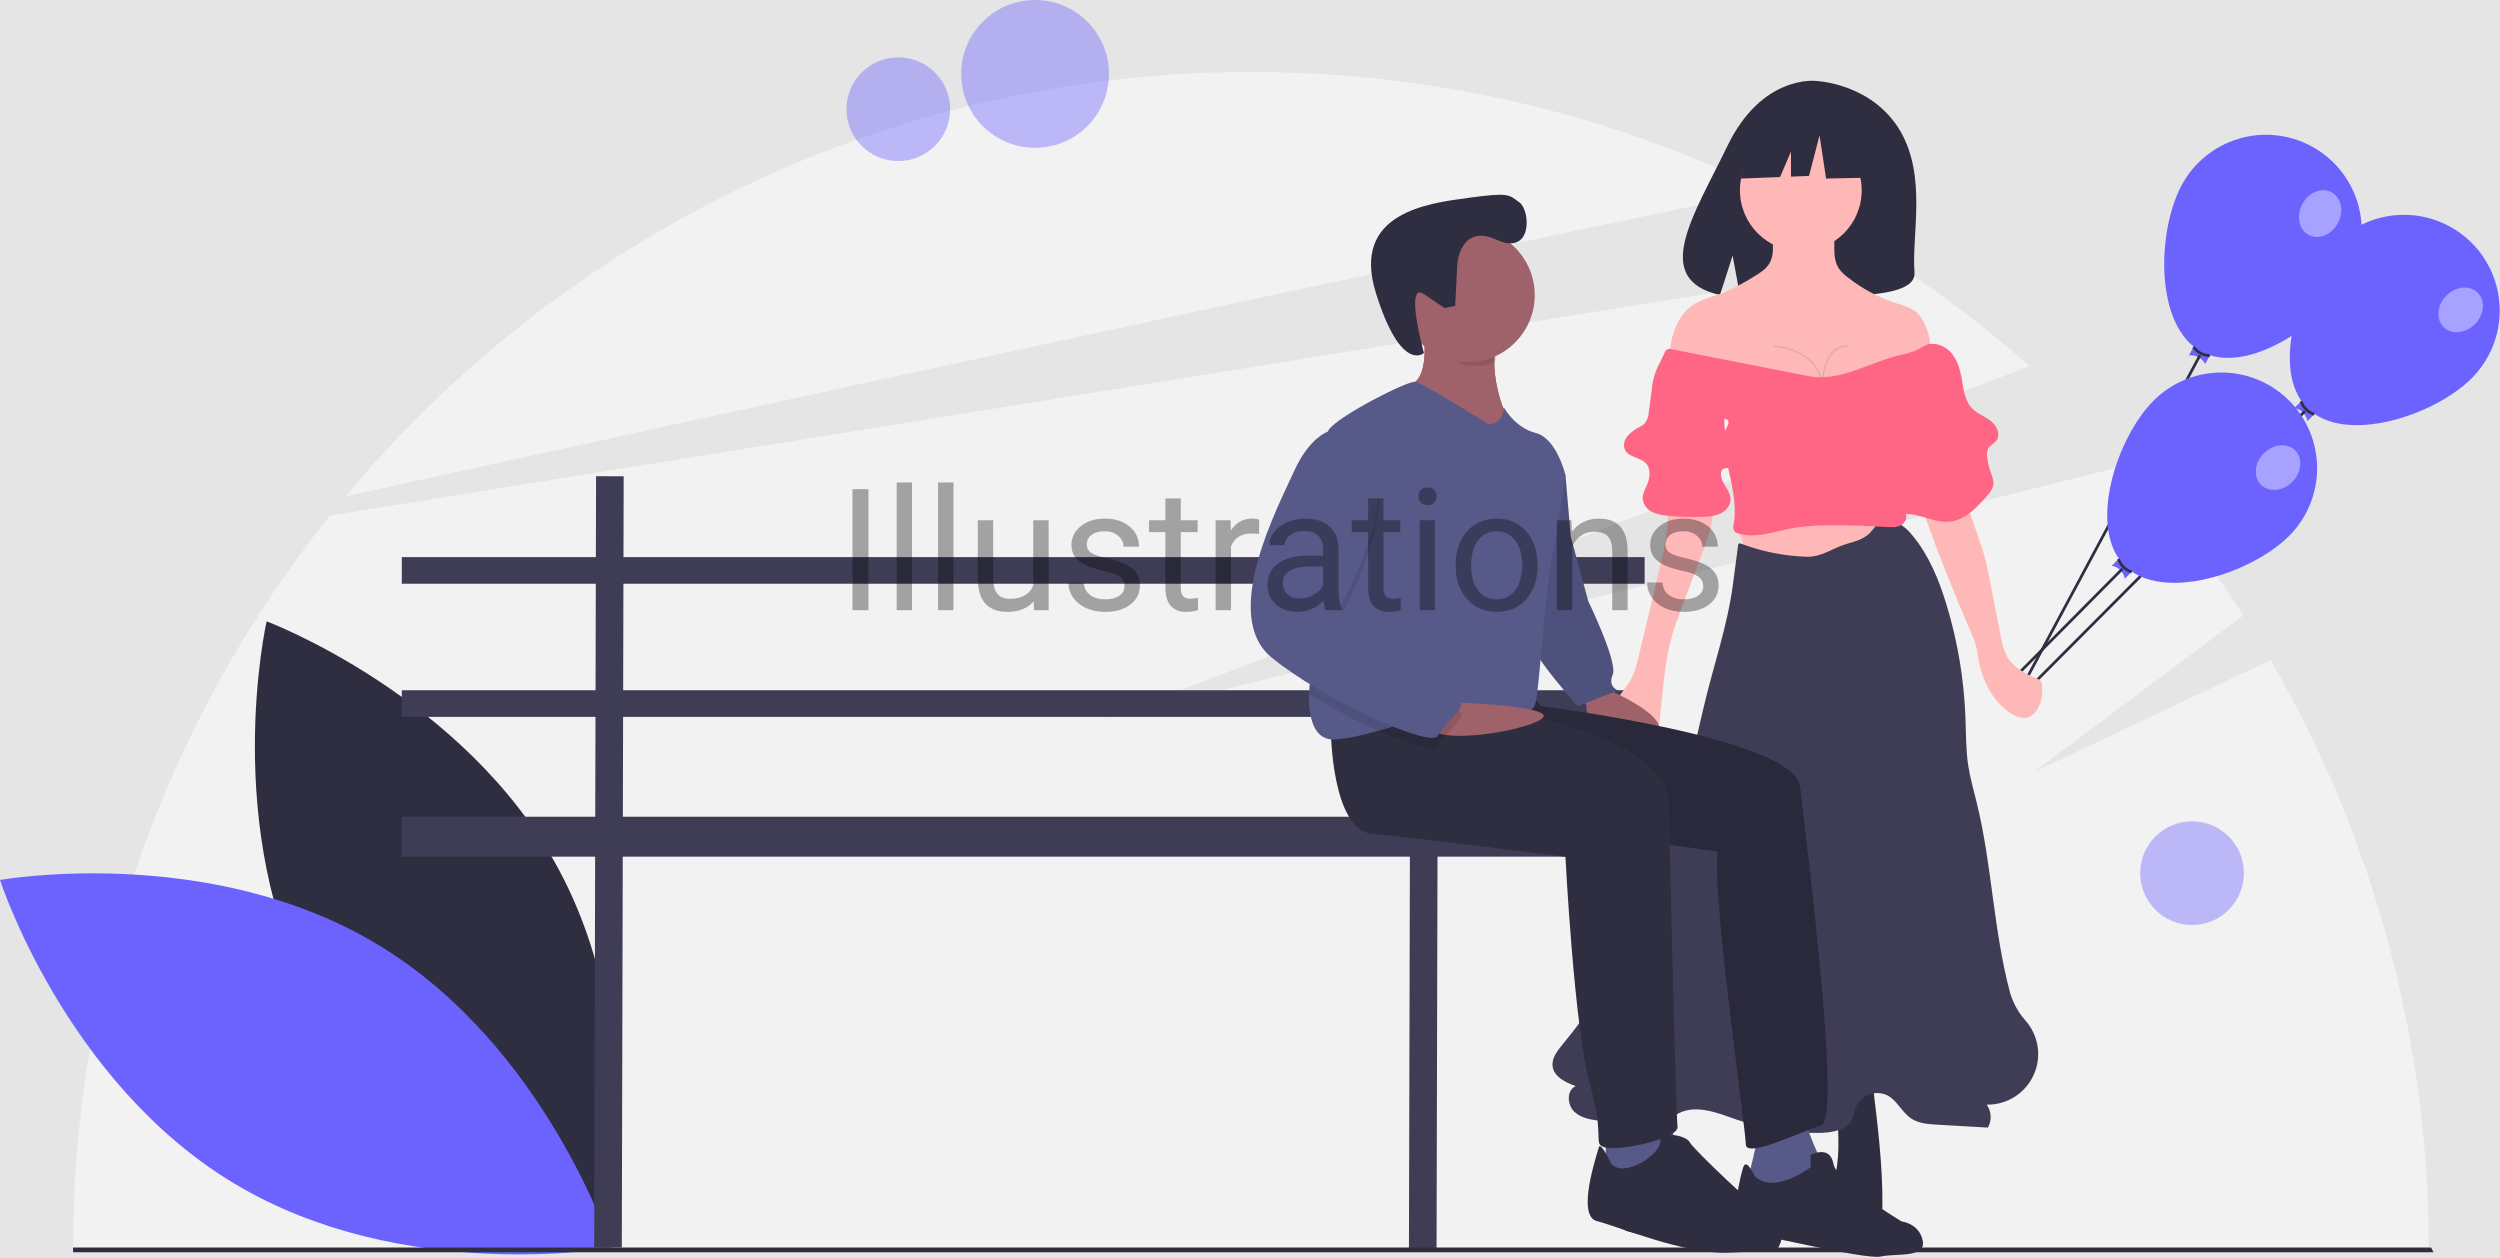 <svg width="1057" height="532" viewBox="0 0 1057 532" fill="none" xmlns="http://www.w3.org/2000/svg">
<rect width="1057" height="532" fill="#E5E5E5"/>
<g clip-path="url(#clip0)">
<path d="M960.005 279.061L859.879 326.448L948.495 260.186C934.092 237.706 917.912 216.415 900.111 196.518L465.879 304.448L858.113 154.825C840.189 139.01 821.154 124.502 801.155 111.41L139.489 217.988C69.236 305.838 30.94 414.963 30.886 527.448H1026.87C1026.83 440.21 1003.77 354.528 960.005 279.061V279.061Z" fill="#F2F2F2"/>
<path d="M747.002 80.644C679.069 47.51 604.462 30.341 528.879 30.448C375.05 30.448 237.518 100.201 146.169 209.797C302.595 175.522 574.946 116.191 747.002 80.644Z" fill="#F2F2F2"/>
<path d="M132.457 423.441C171.997 496.771 255.916 528.249 255.916 528.249C255.916 528.249 275.727 440.838 236.187 367.508C196.647 294.179 112.728 262.7 112.728 262.7C112.728 262.7 92.916 350.112 132.457 423.441Z" fill="#2F2E41"/>
<path d="M159.634 399.316C231.021 442.265 258.514 527.573 258.514 527.573C258.514 527.573 170.267 543.247 98.88 500.298C27.493 457.35 0 372.042 0 372.042C0 372.042 88.248 356.368 159.634 399.316Z" fill="#6C63FF"/>
<path d="M695.353 235.546H169.879V246.804H695.353V235.546Z" fill="#3F3D56"/>
<path d="M695.353 291.835H169.879V303.092H695.353V291.835Z" fill="#3F3D56"/>
<path d="M695.353 345.308H169.879V362.195H695.353V345.308Z" fill="#3F3D56"/>
<path d="M252.018 201.34L251.223 527.439L262.9 527.467L263.695 201.368L252.018 201.34Z" fill="#3F3D56"/>
<path d="M596.494 202.18L595.699 528.278L607.376 528.307L608.171 202.208L596.494 202.18Z" fill="#3F3D56"/>
<path d="M1045.15 159.803C1029.41 175.681 991.419 188.264 975.541 172.525C959.663 156.786 971.911 118.686 987.649 102.808C995.207 95.183 1005.48 90.873 1016.22 90.826C1026.96 90.778 1037.27 94.998 1044.9 102.556C1052.52 110.114 1056.83 120.391 1056.88 131.127C1056.93 141.863 1052.71 152.178 1045.15 159.803V159.803Z" fill="#6C63FF"/>
<path d="M975.565 178.043C975.33 176.663 974.67 175.392 973.676 174.407C972.682 173.422 971.405 172.772 970.023 172.549L975.517 167.007L981.059 172.5L975.565 178.043Z" fill="#6C63FF"/>
<path d="M978.3 175.713C976.914 175.279 975.651 174.522 974.616 173.503C973.581 172.485 972.802 171.235 972.345 169.857L973.457 169.493C973.856 170.695 974.535 171.785 975.438 172.672C976.342 173.56 977.443 174.22 978.652 174.598L978.3 175.713Z" fill="#2F2E41"/>
<path d="M857.795 291.841L856.965 291.017L974.068 173.452L974.899 174.276L857.795 291.841Z" fill="#2F2E41"/>
<path opacity="0.4" d="M1046.43 137.036C1050.41 133.019 1050.92 127.072 1047.58 123.753C1044.23 120.435 1038.29 121.002 1034.3 125.019C1030.32 129.036 1029.81 134.983 1033.16 138.301C1036.5 141.62 1042.45 141.053 1046.43 137.036Z" fill="white"/>
<path d="M993.784 116.502C983.266 136.23 950.487 159.19 930.759 148.672C911.031 138.154 911.825 98.142 922.343 78.414C927.394 68.94 936.001 61.861 946.272 58.733C956.542 55.606 967.634 56.686 977.108 61.737C986.582 66.788 993.661 75.395 996.788 85.666C999.916 95.936 998.835 107.028 993.784 116.502V116.502Z" fill="#6C63FF"/>
<path d="M932.367 153.95C931.745 152.697 930.747 151.668 929.513 151.01C928.278 150.352 926.868 150.096 925.481 150.279L929.152 143.393L936.038 147.065L932.367 153.95Z" fill="#6C63FF"/>
<path d="M934.317 150.934C932.865 150.916 931.438 150.553 930.154 149.875C928.87 149.197 927.765 148.223 926.932 147.034L927.892 146.367C928.62 147.403 929.583 148.252 930.703 148.843C931.823 149.434 933.068 149.75 934.334 149.765L934.317 150.934Z" fill="#2F2E41"/>
<path d="M852.224 296.768L851.192 296.218L929.614 149.983L930.646 150.533L852.224 296.768Z" fill="#2F2E41"/>
<path opacity="0.4" d="M988.473 94.326C991.135 89.335 989.92 83.491 985.76 81.273C981.601 79.056 976.072 81.304 973.411 86.296C970.749 91.287 971.964 97.131 976.124 99.349C980.283 101.566 985.812 99.318 988.473 94.326Z" fill="white"/>
<path d="M967.951 226.473C952.213 242.351 914.222 254.934 898.344 239.195C882.466 223.457 894.713 185.356 910.452 169.478C914.194 165.703 918.644 162.702 923.546 160.646C928.448 158.59 933.707 157.519 939.023 157.496C944.339 157.473 949.608 158.497 954.528 160.509C959.448 162.522 963.924 165.484 967.699 169.226C971.475 172.969 974.476 177.418 976.532 182.32C978.588 187.222 979.658 192.482 979.681 197.798C979.705 203.113 978.681 208.382 976.668 213.302C974.656 218.222 971.694 222.698 967.951 226.473V226.473Z" fill="#6C63FF"/>
<path d="M898.368 244.713C898.133 243.334 897.472 242.062 896.478 241.077C895.485 240.092 894.207 239.443 892.826 239.22L898.32 233.677L903.862 239.171L898.368 244.713Z" fill="#6C63FF"/>
<path d="M901.102 242.384C899.717 241.95 898.454 241.192 897.418 240.174C896.383 239.156 895.605 237.906 895.148 236.527L896.259 236.164C896.658 237.366 897.338 238.455 898.241 239.343C899.144 240.23 900.246 240.89 901.454 241.268L901.102 242.384Z" fill="#2F2E41"/>
<path d="M896.878 240.129L844.677 292.765L845.507 293.588L897.708 240.953L896.878 240.129Z" fill="#2F2E41"/>
<path opacity="0.4" d="M969.231 203.706C973.213 199.689 973.727 193.742 970.379 190.424C967.031 187.105 961.089 187.672 957.107 191.689C953.125 195.707 952.611 201.653 955.959 204.972C959.306 208.29 965.248 207.724 969.231 203.706Z" fill="white"/>
<path d="M803.361 55.272C791.459 35.161 767.912 34.224 767.912 34.224C767.912 34.224 744.967 31.29 730.247 61.919C716.528 90.467 697.593 118.031 727.199 124.714L732.547 108.07L735.859 125.953C740.074 126.256 744.303 126.329 748.526 126.17C780.231 125.146 810.426 126.469 809.454 115.092C808.161 99.968 814.813 74.622 803.361 55.272Z" fill="#2F2E41"/>
<path d="M776.079 496.257C775.053 500.842 773.219 505.305 773.121 510.002C773.022 514.7 775.291 519.932 779.784 521.304C781.933 521.791 784.161 521.811 786.318 521.361C788.698 521.039 791.226 520.652 793.033 519.071C795.569 516.853 795.863 513.073 795.886 509.704C796 492.942 793.961 476.249 791.926 459.612C791.895 459.355 781.012 459.101 779.919 459.602C776.747 461.059 777.033 464.635 776.991 467.673C776.86 477.198 778.184 486.854 776.079 496.257Z" fill="#2F2E41"/>
<path d="M702.247 496.257C703.273 500.842 705.107 505.305 705.206 510.002C705.304 514.7 703.036 519.932 698.542 521.304C696.393 521.791 694.165 521.811 692.008 521.361C689.629 521.039 687.1 520.652 685.293 519.071C682.757 516.853 682.463 513.073 682.44 509.704C682.326 492.942 684.365 476.249 686.4 459.612C686.431 459.355 697.315 459.101 698.407 459.602C701.579 461.059 701.293 464.635 701.335 467.673C701.466 477.198 700.142 486.854 702.247 496.257Z" fill="#2F2E41"/>
<path d="M738.681 238.719C743.973 241.245 750.026 241.574 755.889 241.509C768.881 241.363 781.797 239.505 794.303 235.983C796.7 235.415 798.997 234.487 801.116 233.23C801.649 232.944 802.071 232.487 802.312 231.932C802.42 231.485 802.423 231.019 802.32 230.571L800.294 217.082C800.314 216.824 800.272 216.566 800.171 216.328C800.07 216.09 799.914 215.879 799.716 215.714C799.518 215.548 799.282 215.433 799.03 215.377C798.778 215.321 798.516 215.326 798.266 215.391C787.252 215.44 776.248 216.085 765.303 217.323C759.742 217.952 754.201 218.733 748.68 219.666C745.756 220.161 737.263 220.255 735.785 223.378C734.905 225.236 736.684 228.506 737.135 230.314C737.385 231.317 738.077 238.43 738.681 238.719Z" fill="#FFB8B8"/>
<path d="M763.384 235.384C754.085 235.038 744.905 233.18 736.204 229.883C735.822 229.738 735.324 229.617 735.061 229.929C734.954 230.084 734.894 230.266 734.886 230.454L732.652 247.332C730.335 264.837 724.224 282.143 720.231 299.344C717.78 309.902 715.328 320.461 712.767 330.993C710.159 341.72 707.433 352.43 703.988 362.919C694.545 391.613 679.842 418.297 660.631 441.609C658.412 444.299 655.99 447.399 656.447 450.856C657.04 455.335 661.964 457.67 666.212 459.207C662.282 460.944 662.525 467.145 665.663 470.08C668.801 473.015 673.416 473.565 677.694 473.969L692.33 475.352C696.077 475.705 700.015 476.031 703.458 474.512C705.681 473.532 707.524 471.849 709.682 470.731C717.314 466.778 726.417 470.634 734.534 473.462C745.858 477.402 757.8 479.269 769.786 478.975C774.795 478.85 780.636 477.811 782.922 473.353C783.805 471.632 783.996 469.638 784.739 467.852C785.296 466.665 786.082 465.6 787.053 464.718C788.025 463.837 789.161 463.157 790.397 462.718C791.632 462.279 792.943 462.09 794.252 462.161C795.562 462.232 796.844 462.562 798.025 463.132C802.172 465.365 804.165 470.333 808.097 472.926C811.256 475.009 815.231 475.289 819.008 475.507L840.499 476.746C841.339 475.244 841.735 473.535 841.642 471.817C841.549 470.099 840.97 468.443 839.973 467.041C844.126 467.118 848.213 465.984 851.732 463.777C855.251 461.569 858.05 458.384 859.788 454.611C861.526 450.837 862.127 446.64 861.517 442.53C860.907 438.421 859.113 434.579 856.355 431.473C853.309 428.048 851.075 423.98 849.818 419.573C842.825 393.388 842.238 365.859 835.8 339.533C834.511 334.261 832.986 329.033 832.168 323.668C831.133 316.879 831.245 309.976 830.981 303.113C830.359 286.961 827.652 270.957 822.93 255.499C819.74 245.067 815.53 234.73 808.548 226.349C806.835 224.072 804.617 222.224 802.068 220.95C799.466 219.815 796.221 219.8 793.979 221.541C792.681 222.549 791.839 224.025 790.706 225.216C788.265 227.782 784.683 228.846 781.275 229.809C774.411 231.748 770.511 235.647 763.384 235.384Z" fill="#3F3D56"/>
<path d="M703.459 232.231C703.015 234.456 702.51 236.668 702.002 238.88C698.963 252.106 695.821 265.307 692.576 278.485C692.013 281.171 691.166 283.789 690.049 286.296C688.023 290.448 684.592 293.753 682.289 297.759C679.987 301.764 679.035 307.218 682.002 310.759C683.901 313.024 686.924 313.946 689.79 314.669C692.51 315.356 695.602 315.909 697.952 314.375C700.454 312.742 701.105 309.42 701.471 306.454C703.024 293.865 703.446 281.043 706.92 268.843C708.081 264.768 709.574 260.797 711.065 256.831L719.876 233.392C722.075 227.544 724.303 221.541 724.326 215.294C724.394 214.696 724.339 214.091 724.163 213.516C723.987 212.941 723.695 212.409 723.304 211.952C722.839 211.576 722.299 211.303 721.72 211.151C718.004 209.953 708.461 208.973 705.95 213.045C704.71 215.055 705.313 219.698 705.046 222.057C704.659 225.468 704.131 228.86 703.459 232.231Z" fill="#FFB8B8"/>
<path d="M813.763 217.923C819.604 234.456 826.064 250.753 833.141 266.815C834.041 268.713 834.79 270.678 835.382 272.694C835.856 274.489 836.07 276.341 836.378 278.172C837.984 287.702 842.673 297.262 851.046 302.086C852.502 303.042 854.203 303.555 855.944 303.564C859.403 303.364 861.866 300.002 862.817 296.671C863.481 294.339 863.664 291.897 863.357 289.493C863.325 288.878 863.118 288.286 862.761 287.785C862.341 287.368 861.825 287.061 861.259 286.89C856.145 284.863 850.93 282.04 848.349 277.181C847.213 274.761 846.438 272.186 846.05 269.541L841.055 244.161C840.462 241.143 839.867 238.122 839.046 235.158C838.374 232.731 837.552 230.349 836.731 227.968L831.275 212.156L827.259 200.514C827.233 200.279 827.159 200.052 827.041 199.848C826.923 199.643 826.764 199.465 826.574 199.324C826.383 199.184 826.166 199.085 825.936 199.033C825.705 198.981 825.466 198.977 825.234 199.022L813.998 199.013C806.547 199.006 812.391 214.039 813.763 217.923Z" fill="#FFB8B8"/>
<path d="M761.387 106.205C775.598 106.205 787.119 94.684 787.119 80.472C787.119 66.261 775.598 54.74 761.387 54.74C747.175 54.74 735.654 66.261 735.654 80.472C735.654 94.684 747.175 106.205 761.387 106.205Z" fill="#FFB8B8"/>
<path d="M747.877 111.73C746.405 113.999 744.004 115.466 741.684 116.856C737.334 119.641 732.742 122.031 727.965 123.995C723.664 125.614 719.019 126.588 715.278 129.256C711.351 132.056 708.826 136.484 707.441 141.103C706.056 145.722 705.704 150.578 705.361 155.388C705.215 156.38 705.296 157.393 705.598 158.349C706.174 159.777 707.645 160.612 709.054 161.235C716.228 164.404 724.262 164.883 732.099 165.185C747.789 165.789 763.494 165.87 779.195 165.95C785.31 166.366 791.438 165.343 797.086 162.963L807.842 159.099C809.357 158.633 810.799 157.957 812.126 157.091C816.677 153.806 816.849 147.054 815.438 141.622C814.367 137.498 812.459 133.312 808.884 130.994C806.814 129.832 804.596 128.956 802.291 128.39C794.606 125.978 787.428 122.177 781.114 117.175C779.592 116.075 778.278 114.712 777.234 113.151C775.307 109.958 775.555 105.974 775.553 102.245C775.625 101.66 775.577 101.067 775.411 100.502C775.246 99.937 774.967 99.412 774.591 98.958C773.834 98.407 772.92 98.112 771.983 98.115C765.878 97.507 759.55 97.045 753.536 98.571C749.794 99.52 749.425 99.731 749.577 103.393C749.696 106.259 749.48 109.258 747.877 111.73Z" fill="#FFB8B8"/>
<path d="M798.099 53.333L774.835 41.148L742.71 46.133L736.063 75.489L752.609 74.853L757.231 64.067V74.675L764.865 74.381L769.297 57.211L772.066 75.489L799.207 74.935L798.099 53.333Z" fill="#2F2E41"/>
<path opacity="0.1" d="M770.267 163.552C769.235 147.929 750.157 146.57 749.965 146.558L750 145.974C750.185 145.985 767.195 147.191 770.383 160.403C770.819 155.466 772.742 146.406 780.963 145.974L780.994 146.558C770.3 147.121 770.844 163.357 770.851 163.521L770.267 163.552Z" fill="black"/>
<path d="M764.696 159.043L706.675 147.642C706.378 147.526 706.058 147.478 705.74 147.5C705.421 147.522 705.111 147.614 704.832 147.769C704.553 147.925 704.312 148.14 704.126 148.399C703.939 148.658 703.812 148.955 703.754 149.269L701.651 153.62C699.806 156.98 698.696 160.694 698.396 164.516L697.104 174.228C697.041 175.864 696.509 177.448 695.572 178.79C694.941 179.452 694.203 180.004 693.39 180.422C691.434 181.386 689.664 182.688 688.161 184.268C686.775 185.946 686.09 188.41 687.111 190.332C688.76 193.434 693.451 193.308 695.87 195.856C698.097 198.204 697.665 202.026 696.381 204.997C695.552 206.915 694.408 208.824 694.504 210.911C694.636 212.08 695.063 213.196 695.745 214.155C696.427 215.113 697.341 215.883 698.402 216.391C700.535 217.383 702.84 217.95 705.19 218.062C710.172 218.564 715.184 218.71 720.187 218.499C722.703 218.534 725.2 218.049 727.52 217.074C729.772 215.969 731.656 213.778 731.697 211.27C731.765 207.135 727.067 203.867 727.661 199.774C727.701 199.369 727.85 198.982 728.091 198.654C728.895 197.663 730.473 198.071 731.704 197.73C733.659 197.188 734.466 194.712 734.03 192.73C733.593 190.749 732.303 189.085 731.321 187.31C729.568 184.151 728.8 180.54 729.113 176.941C733.575 178.032 727.806 182.146 728.44 186.695C729.994 197.86 735.02 210.624 732.999 221.714C732.837 222.205 732.783 222.726 732.843 223.24C732.903 223.754 733.074 224.248 733.345 224.689C733.76 225.1 734.281 225.388 734.849 225.522C742.241 227.841 750.082 224.734 757.697 223.307C763.005 222.43 768.38 222.027 773.76 222.105C781.693 222.049 789.622 222.281 797.546 222.802C799.544 222.934 801.645 223.066 803.455 222.209C805.264 221.352 806.597 219.13 805.759 217.311C811.994 217.192 817.86 221.119 824.074 220.593C830.771 220.026 835.858 214.559 840.244 209.467C841.463 208.281 842.34 206.789 842.784 205.148C843.108 203.276 842.29 201.424 841.658 199.633C840.953 197.635 840.462 195.569 840.193 193.468C839.91 192.154 840.068 190.783 840.642 189.568C841.451 188.2 843.112 187.558 844.069 186.29C846.006 183.725 844.21 179.919 841.674 177.945C839.137 175.971 835.92 174.896 833.704 172.568C830.604 169.313 830.168 164.448 829.39 160.021C828.705 156.117 827.556 152.139 824.951 149.153C822.345 146.166 817.968 144.434 814.288 145.904C813.158 146.443 812.059 147.043 810.995 147.702C808.816 148.742 806.507 149.484 804.13 149.911C790.9 152.896 778.004 161.658 764.696 159.043Z" fill="#FF6584"/>
<path d="M678.899 291.162C678.899 291.162 709.262 303.752 699.635 311.157C690.007 318.563 670.013 302.271 670.753 300.049C671.494 297.827 667.791 292.643 667.791 292.643L678.899 291.162Z" fill="#9F616A"/>
<path d="M652.239 191.928L661.866 200.815L664.088 226.734L671.494 254.135C671.494 254.135 684.083 280.054 681.861 285.238C679.64 290.422 684.083 291.903 684.083 291.903L667.05 298.568C667.05 298.568 648.536 277.832 648.536 273.389C648.536 268.946 652.239 191.928 652.239 191.928Z" fill="#575A88"/>
<path opacity="0.1" d="M652.239 191.928L661.866 200.815L664.088 226.734L671.494 254.135C671.494 254.135 684.083 280.054 681.861 285.238C679.64 290.422 684.083 291.903 684.083 291.903L667.05 298.568C667.05 298.568 648.536 277.832 648.536 273.389C648.536 268.946 652.239 191.928 652.239 191.928Z" fill="black"/>
<path d="M743.327 480.164C743.327 480.164 739.625 497.197 738.884 498.678C738.143 500.159 752.955 505.343 752.955 505.343L770.728 492.754C770.728 492.754 763.322 476.462 763.322 473.499L743.327 480.164Z" fill="#575A88"/>
<path d="M646.315 292.643L651.499 298.568C651.499 298.568 758.879 311.898 761.101 332.633C763.322 353.369 778.874 472.759 769.987 475.721C761.101 478.683 738.144 489.791 738.144 483.867C738.144 477.943 723.332 374.845 726.295 360.034C726.295 360.034 598.179 343.742 595.217 325.228C592.254 306.714 598.179 298.568 598.179 298.568L646.315 292.643Z" fill="#2F2E41"/>
<path opacity="0.1" d="M646.315 292.643L651.499 298.568C651.499 298.568 758.879 311.898 761.101 332.633C763.322 353.369 778.874 472.759 769.987 475.721C761.101 478.683 738.144 489.791 738.144 483.867C738.144 477.943 723.332 374.845 726.295 360.034C726.295 360.034 598.179 343.742 595.217 325.228C592.254 306.714 598.179 298.568 598.179 298.568L646.315 292.643Z" fill="black"/>
<path d="M741.846 497.197C741.846 497.197 738.884 490.532 737.403 492.754C735.922 494.975 730.738 520.895 735.922 520.895C741.106 520.895 788.501 532.744 795.166 531.262C801.831 529.781 814.42 532.003 812.939 524.597C811.458 517.192 804.053 516.451 804.053 516.451C804.053 516.451 776.652 500.159 775.171 492.013C773.69 483.867 765.544 488.31 765.544 488.31V493.494C765.544 493.494 749.992 505.343 741.846 497.197Z" fill="#2F2E41"/>
<path d="M601.141 135.646C601.141 135.646 606.325 160.825 595.217 163.047C584.108 165.268 609.287 180.079 609.287 180.079L625.579 188.966L637.428 177.117C637.428 177.117 626.69 155.271 634.836 138.979C642.982 122.686 601.141 135.646 601.141 135.646Z" fill="#9F616A"/>
<path d="M637.428 177.117L625.579 188.966L609.287 180.079C609.287 180.079 584.108 165.268 595.217 163.047C602.363 161.617 602.763 150.687 602.148 143.074C601.948 140.581 601.611 138.102 601.141 135.646C601.141 135.646 642.982 122.686 634.836 138.979C633.598 141.494 632.74 144.18 632.289 146.947C629.793 161.588 637.428 177.117 637.428 177.117Z" fill="#9F616A"/>
<path d="M678.899 480.003V497.036H707.04L709.262 490.371L706.3 472.598L678.899 480.003Z" fill="#575A88"/>
<path d="M562.632 307.454C562.632 307.454 562.632 351.147 580.406 352.628C598.179 354.109 661.866 362.255 661.866 362.255C661.866 362.255 665.569 434.83 672.234 458.527C678.899 482.225 672.975 483.706 678.899 485.187C684.824 486.668 710.002 481.485 709.262 476.301C708.521 471.117 705.559 340.039 705.559 340.039C705.559 340.039 712.224 311.898 623.358 298.568L562.632 307.454Z" fill="#2F2E41"/>
<path d="M681.121 491.852C681.121 491.852 676.678 482.225 675.937 485.187C675.196 488.15 666.31 514.069 675.196 516.291C684.083 518.512 712.224 530.361 730.738 529.621C749.252 528.88 751.473 528.139 751.473 528.139C751.473 528.139 756.657 520.734 749.992 516.291C743.327 511.847 715.927 485.928 714.446 482.966C712.965 480.003 701.856 477.782 701.856 482.966C701.856 488.15 686.305 498.517 681.121 491.852Z" fill="#2F2E41"/>
<path opacity="0.1" d="M634.836 144.979C633.598 147.494 632.74 150.18 632.289 152.947C628.601 155.176 626.135 154.606 621.506 154.606C614.641 154.606 611.872 145.83 607.436 141.276C607.088 137.047 601.141 141.646 601.141 141.646C601.141 141.646 642.982 128.686 634.836 144.979Z" fill="black"/>
<path d="M620.519 153.13C636.182 153.13 648.879 140.433 648.879 124.769C648.879 109.106 636.182 96.409 620.519 96.409C604.856 96.409 592.158 109.106 592.158 124.769C592.158 140.433 604.856 153.13 620.519 153.13Z" fill="#9F616A"/>
<path d="M661.866 200.815C661.866 200.815 658.164 227.475 655.942 237.102C653.72 246.729 650.758 291.162 649.277 297.087C647.796 303.011 638.909 304.492 621.136 302.271C620.02 302.13 618.898 302.046 617.774 302.019C606.828 301.671 594.306 305.766 582.716 308.98C576.051 310.831 569.69 312.387 564.113 312.638C555.671 313.023 553.198 303.663 553.486 293.532C553.76 284.105 556.434 273.996 558.929 270.427C563.425 263.999 559.003 206.287 560.662 187.255V187.248C560.914 184.345 561.307 182.345 561.892 181.56C566.335 175.636 595.217 160.825 598.453 161.425C601.682 162.025 629.282 179.339 629.282 179.339C635.947 179.339 635.732 172.111 635.732 172.111C635.732 172.111 640.39 180.82 649.277 183.041C658.164 185.263 661.866 200.815 661.866 200.815Z" fill="#575A88"/>
<path d="M612.362 296.822C612.362 296.822 660.066 298.341 651.709 304.009C643.353 309.676 606.325 314.86 605.584 307.454C604.844 300.049 612.362 296.822 612.362 296.822Z" fill="#9F616A"/>
<path opacity="0.1" d="M617.774 302.019C617.929 304.863 610.279 311.268 607.806 315.601C606.436 318 595.831 314.838 582.716 308.98C572.652 304.463 562.888 299.303 553.486 293.532C553.76 284.105 556.434 273.996 558.929 270.427C563.425 263.999 559.003 206.287 560.662 187.255V187.248C561.058 187.047 561.469 186.879 561.892 186.744H570.778C601.141 200.815 566.335 261.54 566.335 261.54C566.335 261.54 612.249 299.308 616.693 300.789C616.984 300.845 617.249 300.996 617.444 301.218C617.64 301.441 617.756 301.723 617.774 302.019V302.019Z" fill="black"/>
<path d="M570.778 182.301H561.892C561.892 182.301 553.746 184.523 547.081 199.334C540.416 214.145 515.977 260.059 537.453 277.832C558.929 295.606 604.844 316.341 607.806 311.157C610.768 305.973 621.136 297.827 616.693 296.346C612.249 294.865 566.335 257.097 566.335 257.097C566.335 257.097 601.141 196.371 570.778 182.301Z" fill="#575A88"/>
<path d="M616.156 111.573C616.156 111.573 617.4 94.344 632.754 101.369C648.108 108.394 647.106 89.03 642.466 85.609C637.827 82.187 637.973 81.34 621.004 83.63C604.034 85.919 571.088 89.798 581.741 123.919C592.394 158.04 602.042 149.263 602.042 149.263C602.042 149.263 593.574 118.558 602.154 124.408L610.734 130.257L615.261 129.298L616.156 111.573Z" fill="#2F2E41"/>
<path opacity="0.4" d="M437.631 62.496C454.889 62.496 468.879 48.506 468.879 31.248C468.879 13.99 454.889 0 437.631 0C420.374 0 406.384 13.99 406.384 31.248C406.384 48.506 420.374 62.496 437.631 62.496Z" fill="#6C63FF"/>
<path opacity="0.4" d="M379.799 68.092C391.906 68.092 401.72 58.279 401.72 46.172C401.72 34.066 391.906 24.252 379.799 24.252C367.693 24.252 357.879 34.066 357.879 46.172C357.879 58.279 367.693 68.092 379.799 68.092Z" fill="#6C63FF"/>
<path opacity="0.4" d="M926.799 391.092C938.906 391.092 948.72 381.278 948.72 369.172C948.72 357.066 938.906 347.252 926.799 347.252C914.693 347.252 904.879 357.066 904.879 369.172C904.879 381.278 914.693 391.092 926.799 391.092Z" fill="#6C63FF"/>
<path d="M1028.88 529.448H30.879V527.448H1027.88L1028.88 529.448Z" fill="#2F2E41"/>
<path d="M367.184 258H360.434V206.812H367.184V258ZM385.605 258H379.102V204H385.605V258ZM403.113 258H396.609V204H403.113V258ZM437.039 254.238C434.508 257.215 430.793 258.703 425.895 258.703C421.84 258.703 418.746 257.531 416.613 255.188C414.504 252.82 413.438 249.328 413.414 244.711V219.961H419.918V244.535C419.918 250.301 422.262 253.184 426.949 253.184C431.918 253.184 435.223 251.332 436.863 247.629V219.961H443.367V258H437.18L437.039 254.238ZM475.43 247.91C475.43 246.152 474.762 244.793 473.426 243.832C472.113 242.848 469.805 242.004 466.5 241.301C463.219 240.598 460.605 239.754 458.66 238.77C456.738 237.785 455.309 236.613 454.371 235.254C453.457 233.895 453 232.277 453 230.402C453 227.285 454.312 224.648 456.938 222.492C459.586 220.336 462.961 219.258 467.062 219.258C471.375 219.258 474.867 220.371 477.539 222.598C480.234 224.824 481.582 227.672 481.582 231.141H475.043C475.043 229.359 474.281 227.824 472.758 226.535C471.258 225.246 469.359 224.602 467.062 224.602C464.695 224.602 462.844 225.117 461.508 226.148C460.172 227.18 459.504 228.527 459.504 230.191C459.504 231.762 460.125 232.945 461.367 233.742C462.609 234.539 464.848 235.301 468.082 236.027C471.34 236.754 473.977 237.621 475.992 238.629C478.008 239.637 479.496 240.855 480.457 242.285C481.441 243.691 481.934 245.414 481.934 247.453C481.934 250.852 480.574 253.582 477.855 255.645C475.137 257.684 471.609 258.703 467.273 258.703C464.227 258.703 461.531 258.164 459.188 257.086C456.844 256.008 455.004 254.508 453.668 252.586C452.355 250.641 451.699 248.543 451.699 246.293H458.203C458.32 248.473 459.188 250.207 460.805 251.496C462.445 252.762 464.602 253.395 467.273 253.395C469.734 253.395 471.703 252.902 473.18 251.918C474.68 250.91 475.43 249.574 475.43 247.91ZM499.23 210.75V219.961H506.332V224.988H499.23V248.578C499.23 250.102 499.547 251.25 500.18 252.023C500.812 252.773 501.891 253.148 503.414 253.148C504.164 253.148 505.195 253.008 506.508 252.727V258C504.797 258.469 503.133 258.703 501.516 258.703C498.609 258.703 496.418 257.824 494.941 256.066C493.465 254.309 492.727 251.812 492.727 248.578V224.988H485.801V219.961H492.727V210.75H499.23ZM532.348 225.797C531.363 225.633 530.297 225.551 529.148 225.551C524.883 225.551 521.988 227.367 520.465 231V258H513.961V219.961H520.289L520.395 224.355C522.527 220.957 525.551 219.258 529.465 219.258C530.73 219.258 531.691 219.422 532.348 219.75V225.797ZM560.438 258C560.062 257.25 559.758 255.914 559.523 253.992C556.5 257.133 552.891 258.703 548.695 258.703C544.945 258.703 541.863 257.648 539.449 255.539C537.059 253.406 535.863 250.711 535.863 247.453C535.863 243.492 537.363 240.422 540.363 238.242C543.387 236.039 547.629 234.938 553.09 234.938H559.418V231.949C559.418 229.676 558.738 227.871 557.379 226.535C556.02 225.176 554.016 224.496 551.367 224.496C549.047 224.496 547.102 225.082 545.531 226.254C543.961 227.426 543.176 228.844 543.176 230.508H536.637C536.637 228.609 537.305 226.781 538.641 225.023C540 223.242 541.828 221.836 544.125 220.805C546.445 219.773 548.988 219.258 551.754 219.258C556.137 219.258 559.57 220.359 562.055 222.562C564.539 224.742 565.828 227.754 565.922 231.598V249.105C565.922 252.598 566.367 255.375 567.258 257.438V258H560.438ZM549.645 253.043C551.684 253.043 553.617 252.516 555.445 251.461C557.273 250.406 558.598 249.035 559.418 247.348V239.543H554.32C546.352 239.543 542.367 241.875 542.367 246.539C542.367 248.578 543.047 250.172 544.406 251.32C545.766 252.469 547.512 253.043 549.645 253.043ZM584.941 210.75V219.961H592.043V224.988H584.941V248.578C584.941 250.102 585.258 251.25 585.891 252.023C586.523 252.773 587.602 253.148 589.125 253.148C589.875 253.148 590.906 253.008 592.219 252.727V258C590.508 258.469 588.844 258.703 587.227 258.703C584.32 258.703 582.129 257.824 580.652 256.066C579.176 254.309 578.438 251.812 578.438 248.578V224.988H571.512V219.961H578.438V210.75H584.941ZM606.738 258H600.234V219.961H606.738V258ZM599.707 209.871C599.707 208.816 600.023 207.926 600.656 207.199C601.312 206.473 602.273 206.109 603.539 206.109C604.805 206.109 605.766 206.473 606.422 207.199C607.078 207.926 607.406 208.816 607.406 209.871C607.406 210.926 607.078 211.805 606.422 212.508C605.766 213.211 604.805 213.562 603.539 213.562C602.273 213.562 601.312 213.211 600.656 212.508C600.023 211.805 599.707 210.926 599.707 209.871ZM615.457 238.629C615.457 234.902 616.184 231.551 617.637 228.574C619.113 225.598 621.152 223.301 623.754 221.684C626.379 220.066 629.367 219.258 632.719 219.258C637.898 219.258 642.082 221.051 645.27 224.637C648.48 228.223 650.086 232.992 650.086 238.945V239.402C650.086 243.105 649.371 246.434 647.941 249.387C646.535 252.316 644.508 254.602 641.859 256.242C639.234 257.883 636.211 258.703 632.789 258.703C627.633 258.703 623.449 256.91 620.238 253.324C617.051 249.738 615.457 244.992 615.457 239.086V238.629ZM621.996 239.402C621.996 243.621 622.969 247.008 624.914 249.562C626.883 252.117 629.508 253.395 632.789 253.395C636.094 253.395 638.719 252.105 640.664 249.527C642.609 246.926 643.582 243.293 643.582 238.629C643.582 234.457 642.586 231.082 640.594 228.504C638.625 225.902 636 224.602 632.719 224.602C629.508 224.602 626.918 225.879 624.949 228.434C622.98 230.988 621.996 234.645 621.996 239.402ZM664.395 219.961L664.605 224.742C667.512 221.086 671.309 219.258 675.996 219.258C684.035 219.258 688.09 223.793 688.16 232.863V258H681.656V232.828C681.633 230.086 681 228.059 679.758 226.746C678.539 225.434 676.629 224.777 674.027 224.777C671.918 224.777 670.066 225.34 668.473 226.465C666.879 227.59 665.637 229.066 664.746 230.895V258H658.242V219.961H664.395ZM720.117 247.91C720.117 246.152 719.449 244.793 718.113 243.832C716.801 242.848 714.492 242.004 711.188 241.301C707.906 240.598 705.293 239.754 703.348 238.77C701.426 237.785 699.996 236.613 699.059 235.254C698.145 233.895 697.688 232.277 697.688 230.402C697.688 227.285 699 224.648 701.625 222.492C704.273 220.336 707.648 219.258 711.75 219.258C716.062 219.258 719.555 220.371 722.227 222.598C724.922 224.824 726.27 227.672 726.27 231.141H719.73C719.73 229.359 718.969 227.824 717.445 226.535C715.945 225.246 714.047 224.602 711.75 224.602C709.383 224.602 707.531 225.117 706.195 226.148C704.859 227.18 704.191 228.527 704.191 230.191C704.191 231.762 704.812 232.945 706.055 233.742C707.297 234.539 709.535 235.301 712.77 236.027C716.027 236.754 718.664 237.621 720.68 238.629C722.695 239.637 724.184 240.855 725.145 242.285C726.129 243.691 726.621 245.414 726.621 247.453C726.621 250.852 725.262 253.582 722.543 255.645C719.824 257.684 716.297 258.703 711.961 258.703C708.914 258.703 706.219 258.164 703.875 257.086C701.531 256.008 699.691 254.508 698.355 252.586C697.043 250.641 696.387 248.543 696.387 246.293H702.891C703.008 248.473 703.875 250.207 705.492 251.496C707.133 252.762 709.289 253.395 711.961 253.395C714.422 253.395 716.391 252.902 717.867 251.918C719.367 250.91 720.117 249.574 720.117 247.91Z" fill="black" fill-opacity="0.33"/>
</g>
<defs>
<clipPath id="clip0">
<rect width="1056.88" height="531.391" fill="white"/>
</clipPath>
</defs>
</svg>

